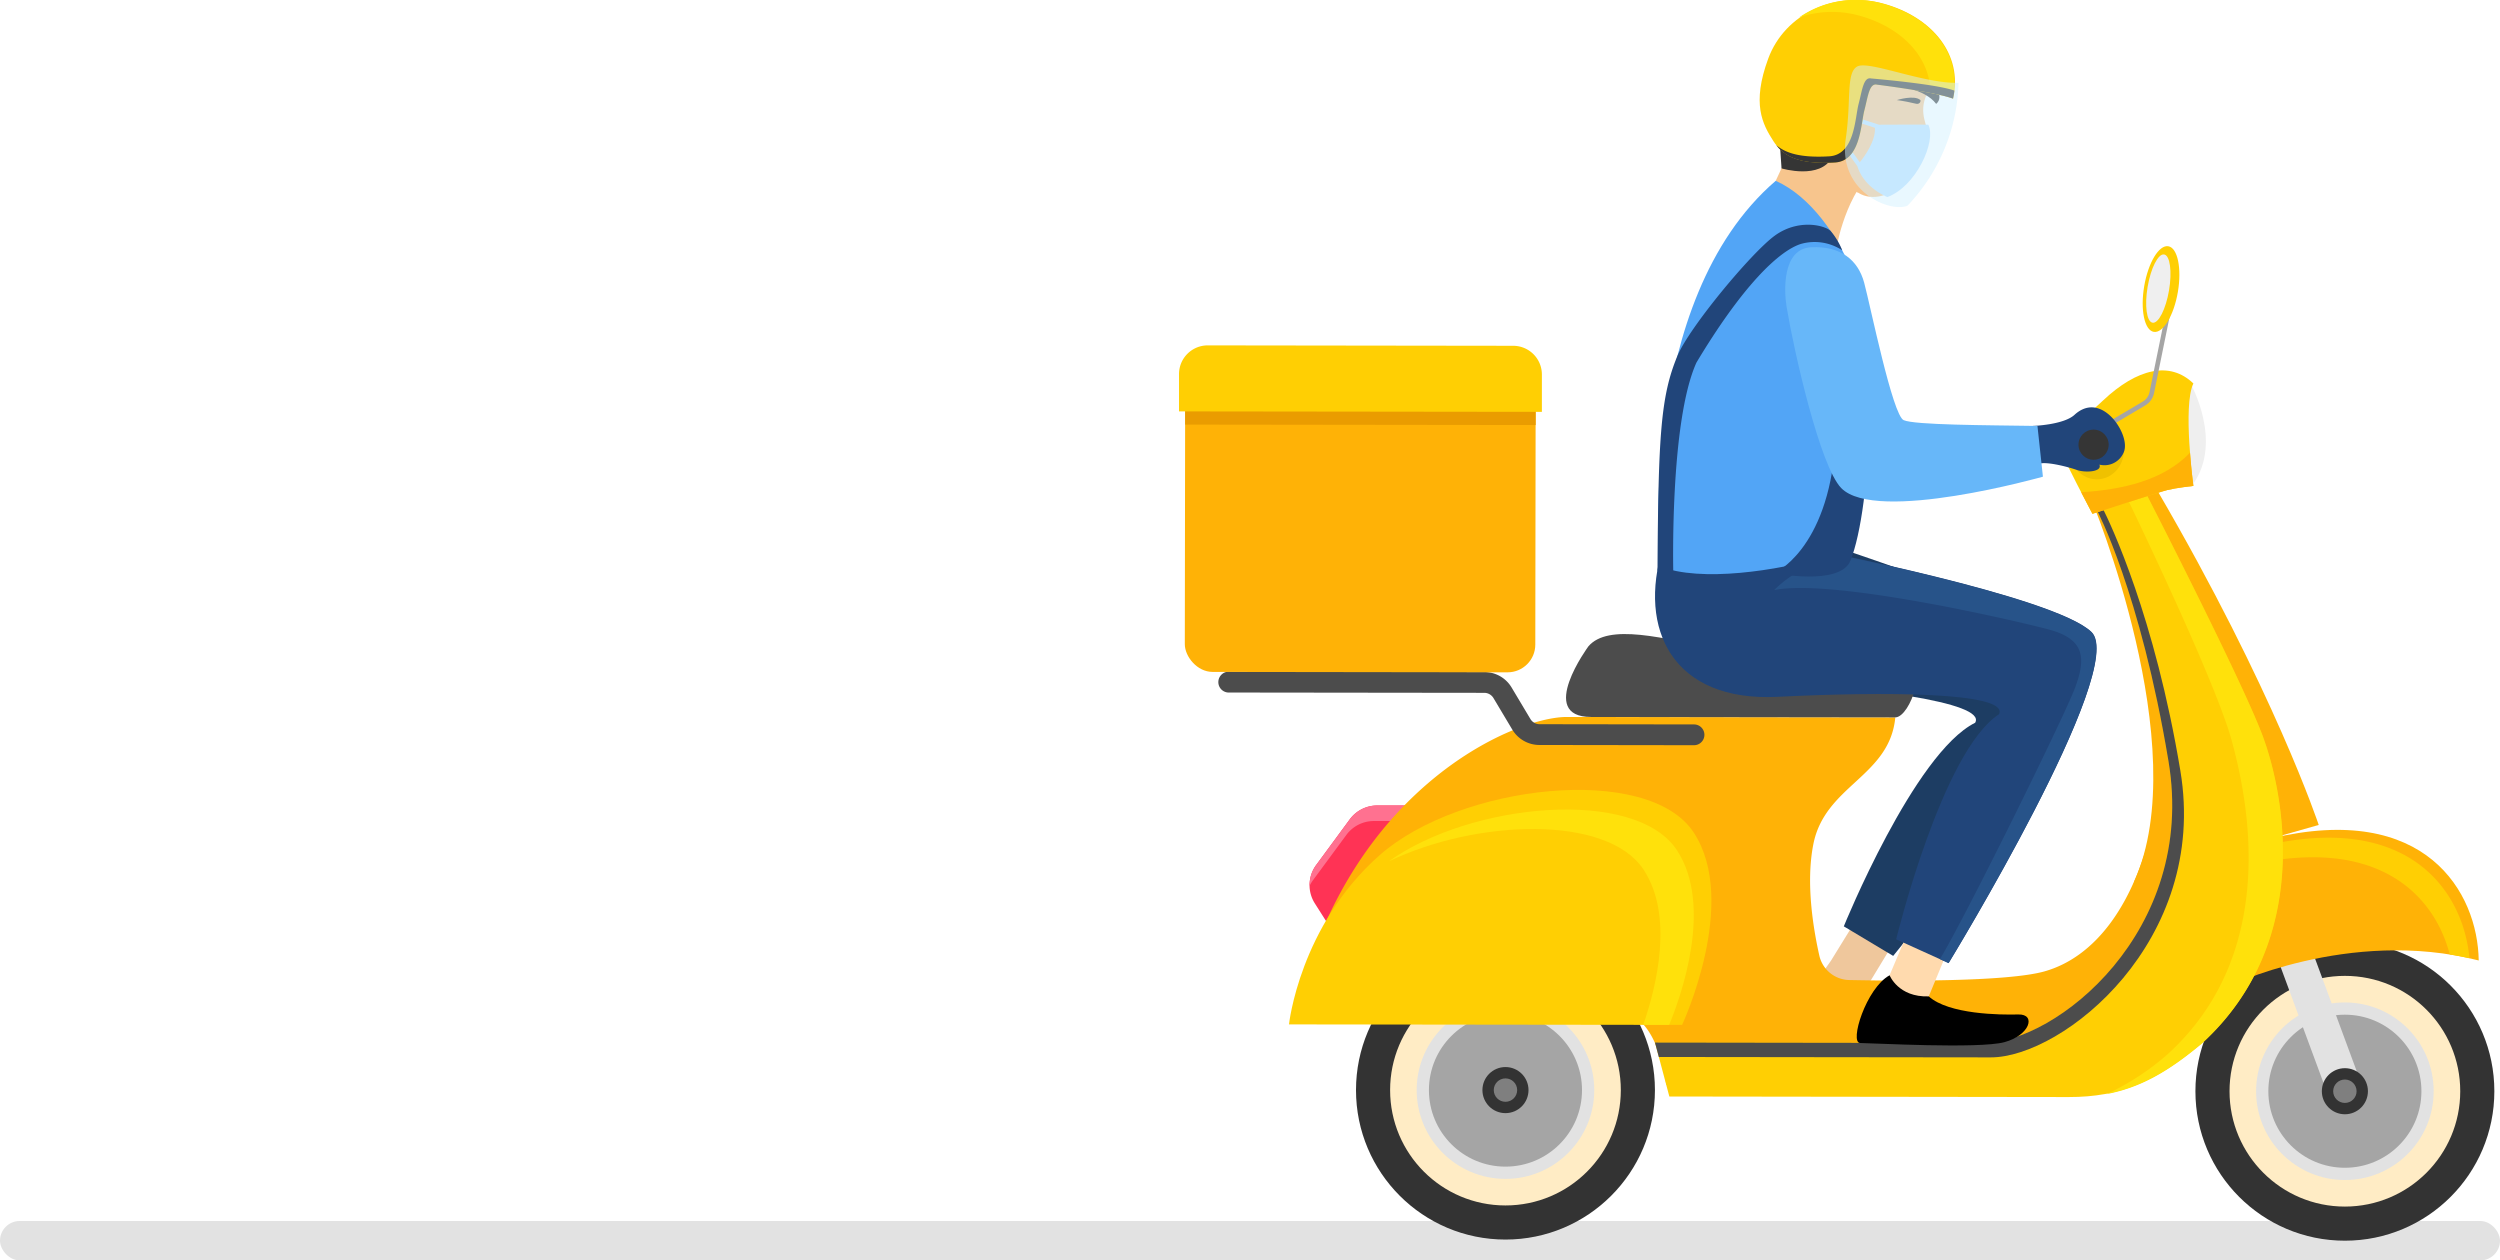 <svg id="Слой_1" data-name="Слой 1" xmlns="http://www.w3.org/2000/svg" viewBox="0 0 553.3 278.95"><defs><style>.cls-1{fill:#e2e2e2;}.cls-2{fill:#efc79c;}.cls-3{fill:#1d3d63;}.cls-4{fill:#f7c58d;}.cls-5{fill:#f35;}.cls-6{fill:#ff7190;}.cls-7{fill:#333;}.cls-8{fill:#ffecc5;}.cls-9{fill:#a5a5a5;}.cls-10{fill:#7f7f7f;}.cls-11{fill:#ffb206;}.cls-12{fill:#ffcf03;}.cls-13{fill:#efefef;}.cls-14{fill:#ffe10b;}.cls-15{fill:#4c4c4c;}.cls-16{fill:#efc100;}.cls-17{fill:#21457a;}.cls-18{fill:#353535;}.cls-19{fill:#ffdaae;}.cls-20{fill:#275389;}.cls-21{fill:#52a5f6;}.cls-22{fill:#67b7f9;}.cls-23{fill:#bbe0ff;}.cls-24{fill:#d2f0ff;opacity:0.49;}.cls-25{fill:#ea9c00;}</style></defs><title>delivery</title><rect class="cls-1" y="270.23" width="553.3" height="8.72" rx="4.36"/><polygon class="cls-2" points="410.19 204.58 405.21 212.65 403.57 214.96 412.38 219.72 418.33 209.92 410.19 204.58"/><path class="cls-3" d="M402.1,195.58s53.06,16.65,60.38,25.52S422,288.41,422,288.41l-10.93-6.54s15.56-38.34,29.07-45.06c2.7-4.63-24.92-7.9-48.23-9.35s-19-15.35-11.45-32.4C394.13,189.22,402.1,195.58,402.1,195.58Z" transform="translate(-3 -76.85)"/><path class="cls-4" d="M396,116.87s5.62-11.56,6.4-18.22c8.12,10.53,14.71,15.6,14.86,16.06-6.45,6.9-7.9,17.6-7.9,17.6Z" transform="translate(-3 -76.85)"/><path class="cls-5" d="M316.62,255.12h-8.81a7.56,7.56,0,0,0-6.08,3.07l-7.43,10.1a7.51,7.51,0,0,0-.3,8.5l3.67,5.78Z" transform="translate(-3 -76.85)"/><path class="cls-6" d="M293.54,271.73l7.44-10.1a7.55,7.55,0,0,1,6.08-3.07h7.18l2.38-3.45h-8.81a7.56,7.56,0,0,0-6.08,3.07l-7.43,10.1a7.42,7.42,0,0,0-1.45,4.62A7.64,7.64,0,0,1,293.54,271.73Z" transform="translate(-3 -76.85)"/><circle class="cls-7" cx="518.97" cy="241.51" r="33.08"/><circle class="cls-8" cx="518.97" cy="241.51" r="25.53"/><circle class="cls-1" cx="518.97" cy="241.51" r="19.65"/><circle class="cls-9" cx="518.97" cy="241.51" r="16.94"/><rect class="cls-1" x="511.75" y="281.21" width="7.79" height="39.47" transform="translate(-75.39 120.75) rotate(-20.3)"/><circle class="cls-7" cx="518.97" cy="241.51" r="5.1"/><circle class="cls-10" cx="518.97" cy="241.51" r="2.59"/><circle class="cls-7" cx="333.19" cy="241.26" r="33.08"/><circle class="cls-8" cx="333.19" cy="241.26" r="25.53"/><circle class="cls-1" cx="333.19" cy="241.26" r="19.65"/><circle class="cls-9" cx="333.19" cy="241.26" r="16.94"/><circle class="cls-7" cx="333.19" cy="241.26" r="5.1"/><circle class="cls-10" cx="333.19" cy="241.26" r="2.59"/><path class="cls-11" d="M495.74,295.33s27.09-13.31,55.85-5.91c-.21-15-11.69-35.23-46-27S495.74,295.33,495.74,295.33Z" transform="translate(-3 -76.85)"/><path class="cls-12" d="M503.64,264.15c-5.87,1.41-10,3.31-12.85,5.47a12.71,12.71,0,0,0-2.49,3.64,36.55,36.55,0,0,1,11.88-4.78c28.87-6.93,41.56,6.33,45,19.62,1.44.23,2.89.5,4.35.83C548.24,274.28,536.27,256.31,503.64,264.15Z" transform="translate(-3 -76.85)"/><path class="cls-13" d="M487.78,161.66s7.29,12.88.6,22.3C482.63,182.54,487.78,161.66,487.78,161.66Z" transform="translate(-3 -76.85)"/><path class="cls-11" d="M505.59,262.43l10.59-3s-9.85-29.7-35.8-74.15c-2.3,1-4.9,1.78-4.9,1.78Z" transform="translate(-3 -76.85)"/><path class="cls-11" d="M465.88,187.47s22.88,54.67,9.48,84.42c-2.63,10.14,10.16,7.39,10.16,7.39s14.65-33-15.84-94C468.26,184.44,465.88,187.47,465.88,187.47Z" transform="translate(-3 -76.85)"/><path class="cls-11" d="M422.47,235.62l-72.73-.09c-11.66,0-48.5,15.89-59.92,65.28l71.31.09c8.9,0,10.64,16,10.64,16L461,317c10.43,0,28.89-40.16,19.1-60.73-4.32,21.47-13.85,32.51-24.59,35.56-8.27,2.35-32.49,2.14-43.25,1.92a6.93,6.93,0,0,1-6.61-5.42c-1.34-6-3-15.94-1.35-24.49C406.8,250.64,421.22,248.82,422.47,235.62Z" transform="translate(-3 -76.85)"/><path class="cls-12" d="M288.28,303.57l87,.11s12.69-27.14,2.58-42.57-51.76-10.65-69.51,5S288.28,303.57,288.28,303.57Z" transform="translate(-3 -76.85)"/><path class="cls-14" d="M372.42,303.68c2.52-6.09,9.86-26.33,1.7-38.69-9.18-13.91-45.53-10.54-63.77,2.51,19.3-9.3,48.33-10.42,56.4,1.81,6.74,10.21,2.89,25.82-.07,34.36Z" transform="translate(-3 -76.85)"/><path class="cls-12" d="M369.29,307.59l72.72.1c15.88,0,47.2-24.57,40.93-62.32S467,189.65,467,189.65l11.05-3.36s21.12,41.15,25.7,53.43,11.45,45.28-13.44,68c-10.13,8.5-18,11.94-29.47,11.93l-88.38-.12Z" transform="translate(-3 -76.85)"/><path class="cls-14" d="M503.78,239.72c-4.58-12.28-25.7-53.43-25.7-53.43L474,187.55c5.08,10.57,19.72,41.5,22.93,53.23,3.45,12.65,10.79,46.55-14.09,69.3A56.27,56.27,0,0,1,469.21,319c7.39-1.4,13.63-4.91,21.13-11.2C515.23,285,508.37,252,503.78,239.72Z" transform="translate(-3 -76.85)"/><path class="cls-15" d="M443.62,310.87c15.88,0,48.22-25.67,41.94-63.43-5.66-34.08-15.39-54.53-17.23-58.18l-1.3.39s9.64,18,15.91,55.72S457.89,307.71,442,307.69l-72.72-.1.85,3.19Z" transform="translate(-3 -76.85)"/><path class="cls-15" d="M354.56,219.88s-11.53,15.64.55,15.65l67.36.09c3.3,0,7.8-12.64,1.7-13.11s-25,1.81-39.23-1.44S358.94,214.83,354.56,219.88Z" transform="translate(-3 -76.85)"/><path class="cls-12" d="M466.1,190.57s14.74-4.81,16.58-5.27,5.76-.91,5.76-.91-2.4-17.73,0-22.67c-5.18-5-12.43-3.36-20,3.77s-10.25,8.39-9.68,10.34S466.1,190.57,466.1,190.57Z" transform="translate(-3 -76.85)"/><path class="cls-9" d="M467.32,172.78l-.53-.88,10.45-6.17a3.22,3.22,0,0,0,1.5-2.11l4.11-20.17,1,.2-4.11,20.18a4.19,4.19,0,0,1-2,2.78Z" transform="translate(-3 -76.85)"/><ellipse class="cls-16" cx="467.04" cy="176.56" rx="6.36" ry="5.98" transform="translate(286.86 566.52) rotate(-89.92)"/><path class="cls-17" d="M453,171.11s6.7-.22,9.13-2.45,5.11-2.15,7.56-.09,4.36,6.16,3.31,8.45a4.62,4.62,0,0,1-5.36,2.66c.69,1.61-3.12,1.85-5,1.18s-6.34-1.81-8.11-1.43C453,177.44,453,171.11,453,171.11Z" transform="translate(-3 -76.85)"/><path class="cls-11" d="M463.6,185.79c1.38,2.66,2.5,4.78,2.5,4.78s14.74-4.81,16.58-5.27,5.76-.91,5.76-.91-.44-3.25-.75-7.35C481.86,183.18,472.63,185.26,463.6,185.79Z" transform="translate(-3 -76.85)"/><circle class="cls-18" cx="463.35" cy="98.42" r="3.34"/><ellipse class="cls-12" cx="481.26" cy="140.81" rx="9.61" ry="3.78" transform="translate(258.79 514.82) rotate(-80.35)"/><ellipse class="cls-13" cx="480.66" cy="140.71" rx="7.66" ry="2.4" transform="translate(258.39 514.14) rotate(-80.35)"/><polygon class="cls-19" points="421.9 207.11 418.2 215.85 416.94 218.38 426.37 221.74 430.75 211.15 421.9 207.11"/><path class="cls-17" d="M403,198.2s54.61,10.53,62.89,18.51S434.26,290,434.26,290l-11.6-5.26s10.12-41.63,22.79-49.84c2.15-4.91-25.66-5-49-3.83S365.49,216,371,198.16C383.94,190.81,403,198.2,403,198.2Z" transform="translate(-3 -76.85)"/><path class="cls-20" d="M434.26,290s39.85-65.25,31.58-73.24c-6.12-5.9-37.55-13.19-53.53-16.6a25.09,25.09,0,0,0-16.65,7.29c12.66-2.63,52.92,6.62,60.74,8.71s8.4,6.11,5.86,12.89c-2.46,6.56-24.18,50.62-29.92,60.08Z" transform="translate(-3 -76.85)"/><path class="cls-21" d="M370.35,202.18S365,143.53,396,116.87c7.67,3.39,13.8,12.29,16.85,20s.85,56.46-.08,60.14c-.24,1-2.59,2.09-6.15,3.14C396.54,203.09,379.42,205.82,370.35,202.18Z" transform="translate(-3 -76.85)"/><path class="cls-17" d="M395.66,203.7s11.82-5,13.54-28.51,1.43-34.47,1.43-34.47,5.5,17.49,5.79,29.42-1.57,25.12-3.88,30.8S395.66,203.7,395.66,203.7Z" transform="translate(-3 -76.85)"/><path class="cls-22" d="M398.41,144.76c1.72,10.33,7.43,35.29,12.08,40.1,7.68,7.95,44.65-2.51,44.65-2.51l-1.21-11.23c-11.5-.17-27.16-.2-29.61-1.28s-7.37-25.35-8.74-30.42-5.25-8.15-11.69-7.85S397.81,141.11,398.41,144.76Z" transform="translate(-3 -76.85)"/><path class="cls-17" d="M373.34,204.09s-.88-33.76,5.12-47c10.15-16.93,18.22-24.73,23.17-26.27a11.08,11.08,0,0,1,9.09,1.43,15.31,15.31,0,0,0-2.58-4.3c-1.37-1.28-7.2-2.71-12.38,1.08s-18.92,20.31-21.53,26.62c-3.66,8.85-4.22,17.48-4.39,47.4C370.63,204.66,373.34,204.09,373.34,204.09Z" transform="translate(-3 -76.85)"/><path d="M421.21,292.7s1.91,4.9,8.66,4.67c4.44,4,15.83,4.11,19.82,4s2.61,4.6-3.07,6.13-29.46.19-31.92.19S416,295.53,421.21,292.7Z" transform="translate(-3 -76.85)"/><path class="cls-4" d="M429.51,106.52c.48-1.52-2.18-4.43,0-9s-3.79-8.58-3.79-8.58l-.32.45c-2.71-4.47-7-7.36-11.77-7.37-8.21,0-14.87,8.38-14.89,18.74s6.64,18.43,14.84,18.44c.23,0,.44.3.66.29,3.25,2.13,7.72.21,8.28-1.27.69-1.84,1.12-2.93,2.25-2.93s.83-1.44,0-2.16c.61.21,1.84.09,1.64-.34s.2-1.35.51-3.7C429.88,110.33,430.37,107.33,429.51,106.52Z" transform="translate(-3 -76.85)"/><path class="cls-18" d="M396.94,109l.35,5.12s8.67,2.6,11.21-2.54S396.94,109,396.94,109Z" transform="translate(-3 -76.85)"/><path class="cls-18" d="M422.8,99s3.88-1.22,5.22,0c.15.42-.29,1-1,.8S423.93,99.13,422.8,99Z" transform="translate(-3 -76.85)"/><path class="cls-23" d="M429.78,104.45c-1.19-.06-8.31,0-10.93,0v0l-4.66-1.5-.28.87,4.05,1.31c.19,2.87-2.22,6.23-3.35,7.64l-2.15-3-.75.54,2.36,3.31c.2.76,1.42,4.5,6.62,6.85C427.07,118.14,431.61,108.13,429.78,104.45Z" transform="translate(-3 -76.85)"/><path class="cls-18" d="M421.78,95.66c.49.07,7.28.81,9.73,4.19,2-1.7-.76-4.53-.76-4.53Z" transform="translate(-3 -76.85)"/><path class="cls-12" d="M418.46,95.59s12.9,1.6,16.81,3.1c2.2-9.78-4.58-18-15.28-21s-21.94,2.11-25.64,12.12-1.28,14.51,1.13,18.26c1.95,3,5,5.25,13.65,4.73,5.7-.33,5.72-8.52,6.52-11.55S416.72,95.17,418.46,95.59Z" transform="translate(-3 -76.85)"/><path class="cls-14" d="M419.81,77.7a22,22,0,0,0-18.62,3,22.45,22.45,0,0,1,13.38-.37c9.24,2.58,15.56,9,15.7,17.05a32.17,32.17,0,0,1,4.85,1.23C437.3,88.88,430.51,80.69,419.81,77.7Z" transform="translate(-3 -76.85)"/><path class="cls-18" d="M417.15,94.22c-1.73-.42-2,2.57-2.81,5.67s-.82,11.22-6.51,11.56c-6.31.37-9.64-.7-11.73-2.49,2,2.57,5.23,4.33,13,3.86,5.7-.33,5.72-8.52,6.52-11.55s1.07-6.1,2.81-5.68c0,0,12.9,1.6,16.81,3.1a14.23,14.23,0,0,0,.3-1.79C431.52,95.42,417.15,94.22,417.15,94.22Z" transform="translate(-3 -76.85)"/><path class="cls-24" d="M436.46,95.18a40.93,40.93,0,0,1-11.25,27.16c-3.47,1.7-15.5-2.8-13.71-14.79,1.26-8.48,0-14.66,2.58-16S428.79,95.4,436.46,95.18Z" transform="translate(-3 -76.85)"/><path class="cls-15" d="M377.91,241.78l-34.2-.05a7,7,0,0,1-6-3.39l-4.18-7a2.37,2.37,0,0,0-2-1.15l-56.73-.07a2.31,2.31,0,0,1,0-4.61l56.73.08a7,7,0,0,1,6,3.39l4.18,7a2.36,2.36,0,0,0,2,1.15l34.21.05a2.3,2.3,0,1,1,0,4.6Z" transform="translate(-3 -76.85)"/><rect class="cls-11" x="265.28" y="153.54" width="77.57" height="72.04" rx="6.14" transform="translate(-2.75 -77.25) rotate(0.08)"/><path class="cls-25" d="M342.87,170.92l0-11.2a6.13,6.13,0,0,0-6.13-6.14l-65.3-.09a6.13,6.13,0,0,0-6.14,6.13l0,11.2Z" transform="translate(-3 -76.85)"/><path class="cls-12" d="M344.25,168v-8.26a6.36,6.36,0,0,0-6.35-6.36l-67.6-.09a6.35,6.35,0,0,0-6.36,6.35v8.26Z" transform="translate(-3 -76.85)"/></svg>